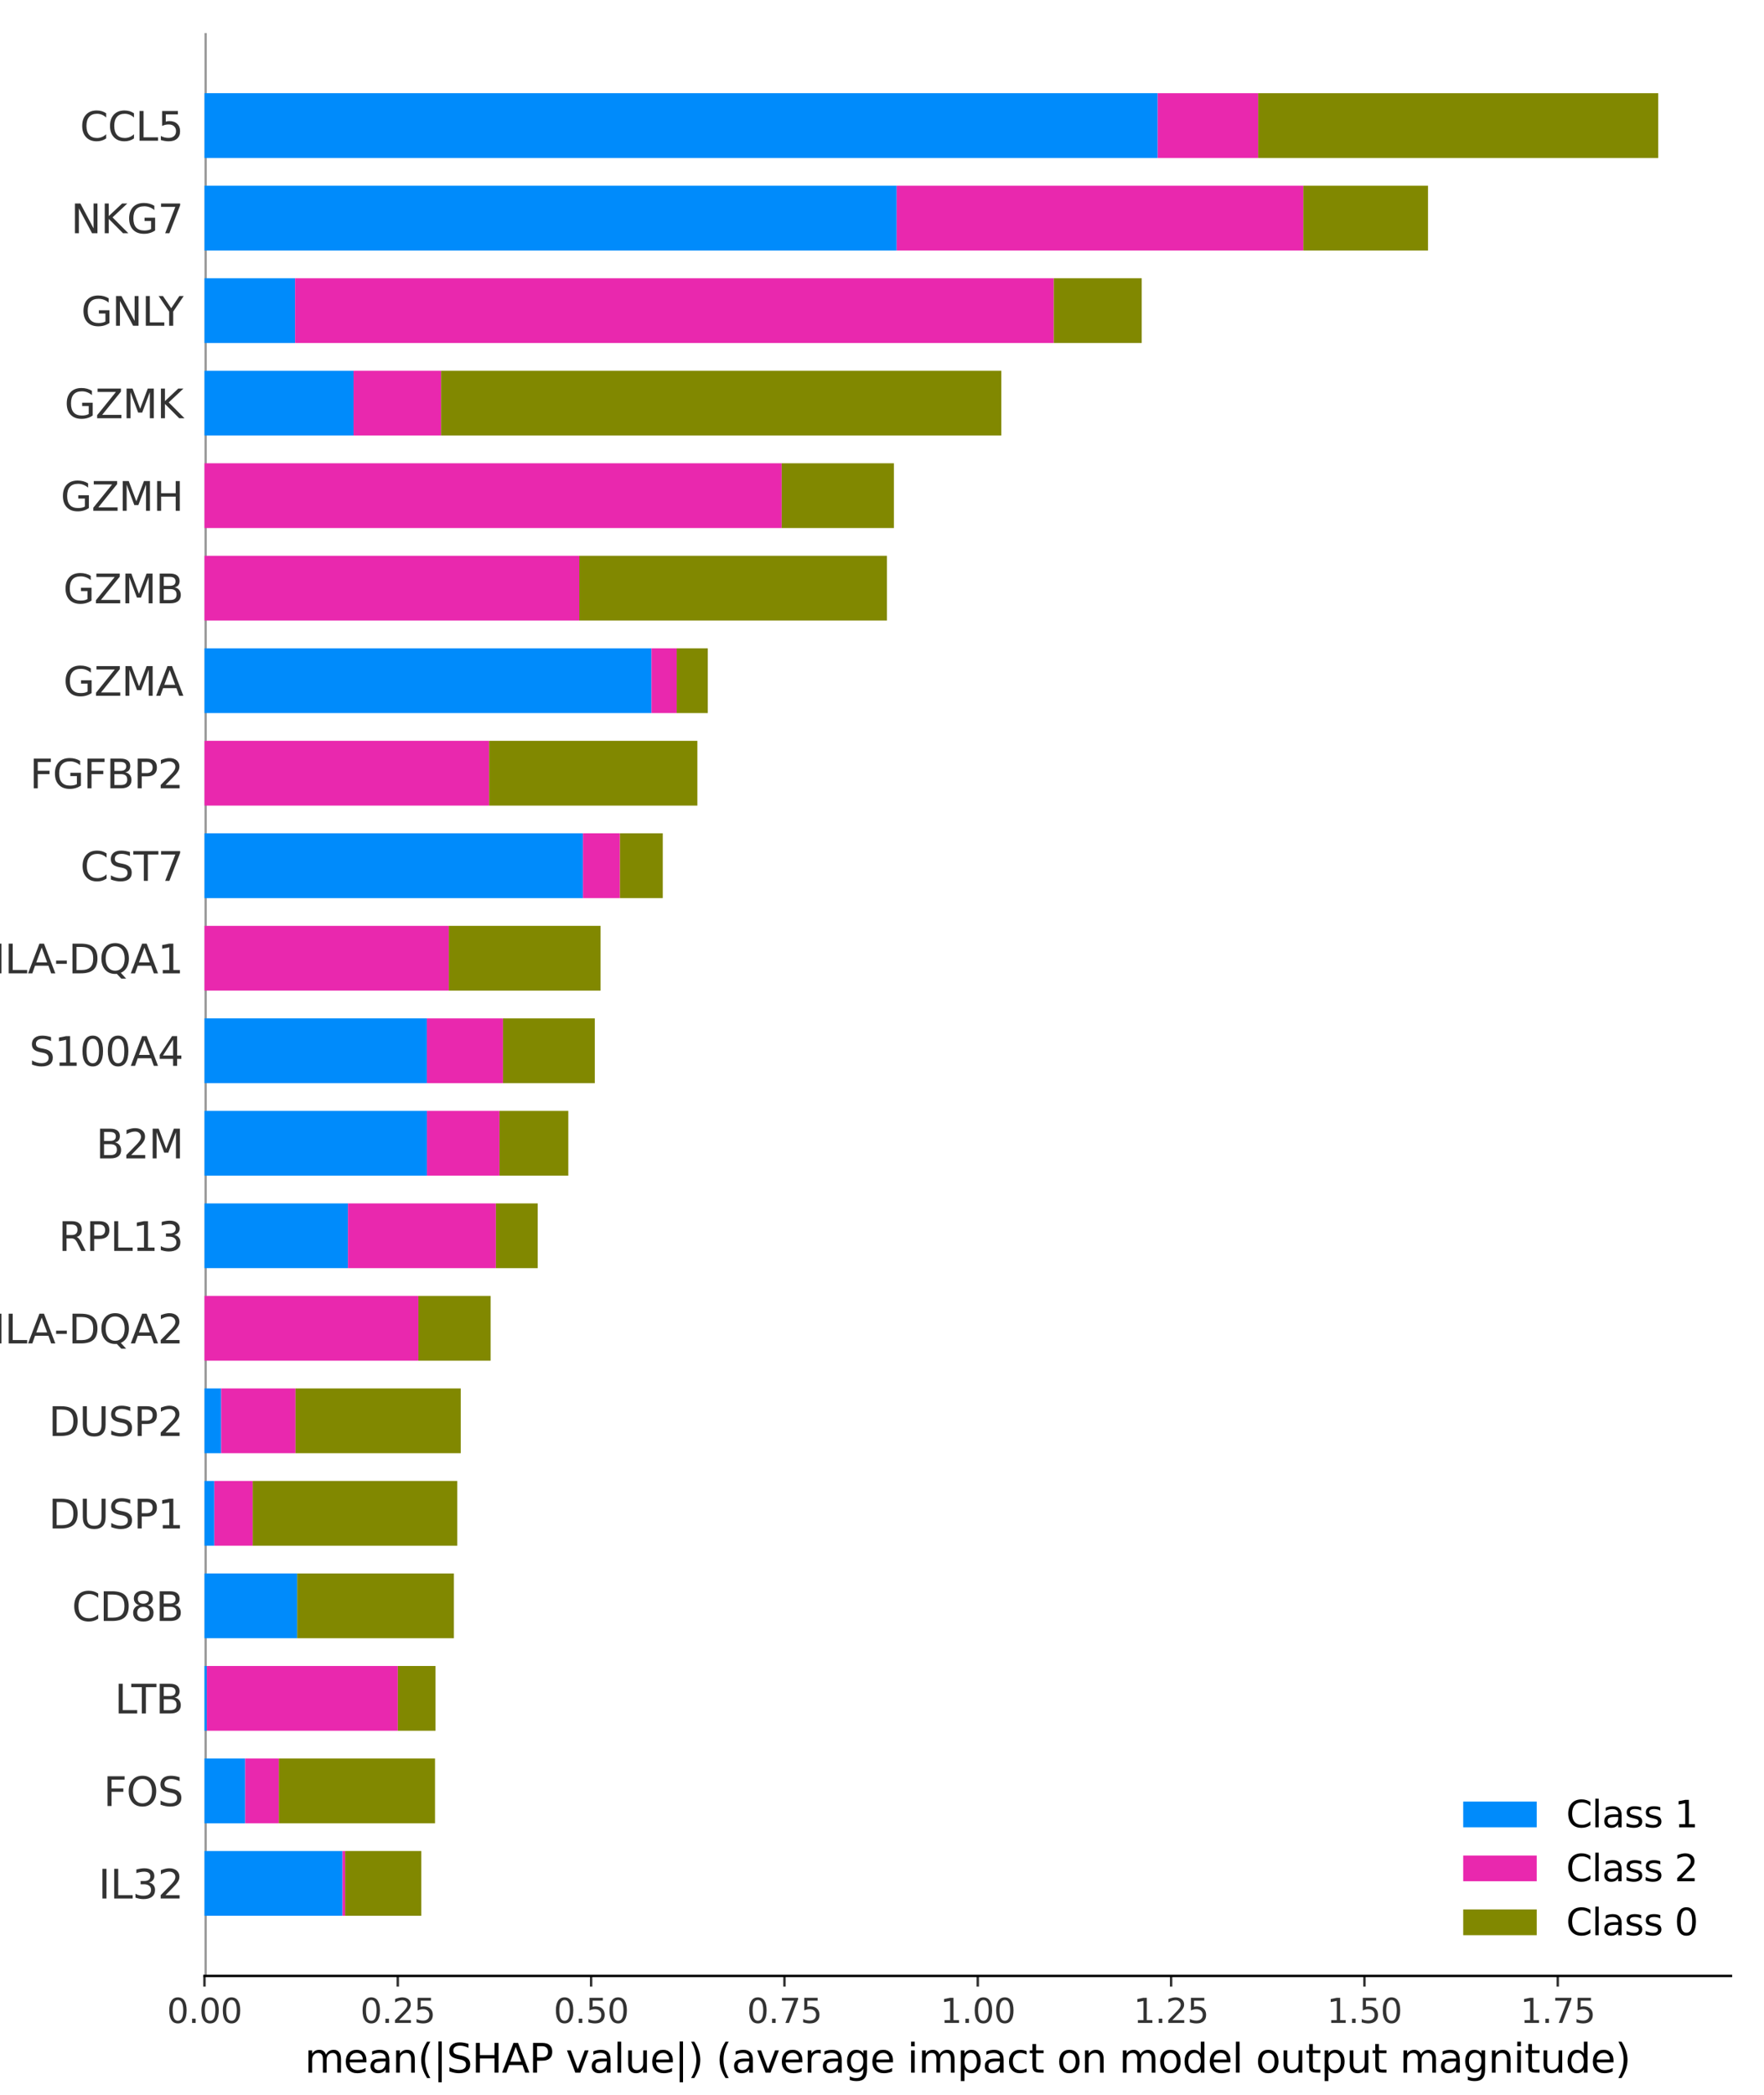 <?xml version="1.0" encoding="utf-8" standalone="no"?>
<!DOCTYPE svg PUBLIC "-//W3C//DTD SVG 1.1//EN"
  "http://www.w3.org/Graphics/SVG/1.1/DTD/svg11.dtd">
<svg height="684pt" version="1.1" viewBox="0 0 576 684" width="576pt" xmlns="http://www.w3.org/2000/svg" xmlns:xlink="http://www.w3.org/1999/xlink">
 <defs>
  <style type="text/css">*{stroke-linecap:butt;stroke-linejoin:round;}</style>
 </defs>
 <g id="figure_1">
  <g id="patch_1">
   <path d="M 0 684 
L 576 684 
L 576 0 
L 0 0 
z
" style="fill:#ffffff;"/>
  </g>
  <g id="axes_1">
   <g id="patch_2">
    <path d="M 66.767 645.175 
L 565.2 645.175 
L 565.2 10.8 
L 66.767 10.8 
z
" style="fill:#ffffff;"/>
   </g>
   <g id="line2d_1">
    <path clip-path="url(#p3313412599)" d="M 66.767 645.175 
L 66.767 10.8 
" style="fill:none;stroke:#999999;stroke-linecap:square;stroke-width:1.5;"/>
   </g>
   <g id="patch_3">
    <path clip-path="url(#p3313412599)" d="M 66.767 625.54 
L 111.833 625.54 
L 111.833 604.394 
L 66.767 604.394 
z
" style="fill:#008bfb;"/>
   </g>
   <g id="patch_4">
    <path clip-path="url(#p3313412599)" d="M 66.767 595.331 
L 80.065 595.331 
L 80.065 574.185 
L 66.767 574.185 
z
" style="fill:#008bfb;"/>
   </g>
   <g id="patch_5">
    <path clip-path="url(#p3313412599)" d="M 66.767 565.123 
L 67.522 565.123 
L 67.522 543.977 
L 66.767 543.977 
z
" style="fill:#008bfb;"/>
   </g>
   <g id="patch_6">
    <path clip-path="url(#p3313412599)" d="M 66.767 534.915 
L 97.056 534.915 
L 97.056 513.769 
L 66.767 513.769 
z
" style="fill:#008bfb;"/>
   </g>
   <g id="patch_7">
    <path clip-path="url(#p3313412599)" d="M 66.767 504.706 
L 69.984 504.706 
L 69.984 483.56 
L 66.767 483.56 
z
" style="fill:#008bfb;"/>
   </g>
   <g id="patch_8">
    <path clip-path="url(#p3313412599)" d="M 66.767 474.498 
L 72.207 474.498 
L 72.207 453.352 
L 66.767 453.352 
z
" style="fill:#008bfb;"/>
   </g>
   <g id="patch_9">
    <path clip-path="url(#p3313412599)" d="M 66.767 444.29 
L 66.767 444.29 
L 66.767 423.144 
L 66.767 423.144 
z
" style="fill:#008bfb;"/>
   </g>
   <g id="patch_10">
    <path clip-path="url(#p3313412599)" d="M 66.767 414.081 
L 113.62 414.081 
L 113.62 392.935 
L 66.767 392.935 
z
" style="fill:#008bfb;"/>
   </g>
   <g id="patch_11">
    <path clip-path="url(#p3313412599)" d="M 66.767 383.873 
L 139.406 383.873 
L 139.406 362.727 
L 66.767 362.727 
z
" style="fill:#008bfb;"/>
   </g>
   <g id="patch_12">
    <path clip-path="url(#p3313412599)" d="M 66.767 353.665 
L 139.376 353.665 
L 139.376 332.519 
L 66.767 332.519 
z
" style="fill:#008bfb;"/>
   </g>
   <g id="patch_13">
    <path clip-path="url(#p3313412599)" d="M 66.767 323.456 
L 66.767 323.456 
L 66.767 302.31 
L 66.767 302.31 
z
" style="fill:#008bfb;"/>
   </g>
   <g id="patch_14">
    <path clip-path="url(#p3313412599)" d="M 66.767 293.248 
L 190.356 293.248 
L 190.356 272.102 
L 66.767 272.102 
z
" style="fill:#008bfb;"/>
   </g>
   <g id="patch_15">
    <path clip-path="url(#p3313412599)" d="M 66.767 263.04 
L 66.767 263.04 
L 66.767 241.894 
L 66.767 241.894 
z
" style="fill:#008bfb;"/>
   </g>
   <g id="patch_16">
    <path clip-path="url(#p3313412599)" d="M 66.767 232.831 
L 212.727 232.831 
L 212.727 211.685 
L 66.767 211.685 
z
" style="fill:#008bfb;"/>
   </g>
   <g id="patch_17">
    <path clip-path="url(#p3313412599)" d="M 66.767 202.623 
L 66.767 202.623 
L 66.767 181.477 
L 66.767 181.477 
z
" style="fill:#008bfb;"/>
   </g>
   <g id="patch_18">
    <path clip-path="url(#p3313412599)" d="M 66.767 172.415 
L 66.767 172.415 
L 66.767 151.269 
L 66.767 151.269 
z
" style="fill:#008bfb;"/>
   </g>
   <g id="patch_19">
    <path clip-path="url(#p3313412599)" d="M 66.767 142.206 
L 115.437 142.206 
L 115.437 121.06 
L 66.767 121.06 
z
" style="fill:#008bfb;"/>
   </g>
   <g id="patch_20">
    <path clip-path="url(#p3313412599)" d="M 66.767 111.998 
L 96.355 111.998 
L 96.355 90.852 
L 66.767 90.852 
z
" style="fill:#008bfb;"/>
   </g>
   <g id="patch_21">
    <path clip-path="url(#p3313412599)" d="M 66.767 81.79 
L 292.787 81.79 
L 292.787 60.644 
L 66.767 60.644 
z
" style="fill:#008bfb;"/>
   </g>
   <g id="patch_22">
    <path clip-path="url(#p3313412599)" d="M 66.767 51.581 
L 378.008 51.581 
L 378.008 30.435 
L 66.767 30.435 
z
" style="fill:#008bfb;"/>
   </g>
   <g id="patch_23">
    <path clip-path="url(#p3313412599)" d="M 111.833 625.54 
L 112.7 625.54 
L 112.7 604.394 
L 111.833 604.394 
z
" style="fill:#e928ae;"/>
   </g>
   <g id="patch_24">
    <path clip-path="url(#p3313412599)" d="M 80.065 595.331 
L 91.051 595.331 
L 91.051 574.185 
L 80.065 574.185 
z
" style="fill:#e928ae;"/>
   </g>
   <g id="patch_25">
    <path clip-path="url(#p3313412599)" d="M 67.522 565.123 
L 129.905 565.123 
L 129.905 543.977 
L 67.522 543.977 
z
" style="fill:#e928ae;"/>
   </g>
   <g id="patch_26">
    <path clip-path="url(#p3313412599)" d="M 97.056 534.915 
L 97.056 534.915 
L 97.056 513.769 
L 97.056 513.769 
z
" style="fill:#e928ae;"/>
   </g>
   <g id="patch_27">
    <path clip-path="url(#p3313412599)" d="M 69.984 504.706 
L 82.518 504.706 
L 82.518 483.56 
L 69.984 483.56 
z
" style="fill:#e928ae;"/>
   </g>
   <g id="patch_28">
    <path clip-path="url(#p3313412599)" d="M 72.207 474.498 
L 96.493 474.498 
L 96.493 453.352 
L 72.207 453.352 
z
" style="fill:#e928ae;"/>
   </g>
   <g id="patch_29">
    <path clip-path="url(#p3313412599)" d="M 66.767 444.29 
L 136.616 444.29 
L 136.616 423.144 
L 66.767 423.144 
z
" style="fill:#e928ae;"/>
   </g>
   <g id="patch_30">
    <path clip-path="url(#p3313412599)" d="M 113.62 414.081 
L 161.931 414.081 
L 161.931 392.935 
L 113.62 392.935 
z
" style="fill:#e928ae;"/>
   </g>
   <g id="patch_31">
    <path clip-path="url(#p3313412599)" d="M 139.406 383.873 
L 163.098 383.873 
L 163.098 362.727 
L 139.406 362.727 
z
" style="fill:#e928ae;"/>
   </g>
   <g id="patch_32">
    <path clip-path="url(#p3313412599)" d="M 139.376 353.665 
L 164.252 353.665 
L 164.252 332.519 
L 139.376 332.519 
z
" style="fill:#e928ae;"/>
   </g>
   <g id="patch_33">
    <path clip-path="url(#p3313412599)" d="M 66.767 323.456 
L 146.56 323.456 
L 146.56 302.31 
L 66.767 302.31 
z
" style="fill:#e928ae;"/>
   </g>
   <g id="patch_34">
    <path clip-path="url(#p3313412599)" d="M 190.356 293.248 
L 202.428 293.248 
L 202.428 272.102 
L 190.356 272.102 
z
" style="fill:#e928ae;"/>
   </g>
   <g id="patch_35">
    <path clip-path="url(#p3313412599)" d="M 66.767 263.04 
L 159.716 263.04 
L 159.716 241.894 
L 66.767 241.894 
z
" style="fill:#e928ae;"/>
   </g>
   <g id="patch_36">
    <path clip-path="url(#p3313412599)" d="M 212.727 232.831 
L 220.964 232.831 
L 220.964 211.685 
L 212.727 211.685 
z
" style="fill:#e928ae;"/>
   </g>
   <g id="patch_37">
    <path clip-path="url(#p3313412599)" d="M 66.767 202.623 
L 189.161 202.623 
L 189.161 181.477 
L 66.767 181.477 
z
" style="fill:#e928ae;"/>
   </g>
   <g id="patch_38">
    <path clip-path="url(#p3313412599)" d="M 66.767 172.415 
L 255.251 172.415 
L 255.251 151.269 
L 66.767 151.269 
z
" style="fill:#e928ae;"/>
   </g>
   <g id="patch_39">
    <path clip-path="url(#p3313412599)" d="M 115.437 142.206 
L 144.04 142.206 
L 144.04 121.06 
L 115.437 121.06 
z
" style="fill:#e928ae;"/>
   </g>
   <g id="patch_40">
    <path clip-path="url(#p3313412599)" d="M 96.355 111.998 
L 344.094 111.998 
L 344.094 90.852 
L 96.355 90.852 
z
" style="fill:#e928ae;"/>
   </g>
   <g id="patch_41">
    <path clip-path="url(#p3313412599)" d="M 292.787 81.79 
L 425.592 81.79 
L 425.592 60.644 
L 292.787 60.644 
z
" style="fill:#e928ae;"/>
   </g>
   <g id="patch_42">
    <path clip-path="url(#p3313412599)" d="M 378.008 51.581 
L 410.837 51.581 
L 410.837 30.435 
L 378.008 30.435 
z
" style="fill:#e928ae;"/>
   </g>
   <g id="patch_43">
    <path clip-path="url(#p3313412599)" d="M 112.7 625.54 
L 137.558 625.54 
L 137.558 604.394 
L 112.7 604.394 
z
" style="fill:#818800;"/>
   </g>
   <g id="patch_44">
    <path clip-path="url(#p3313412599)" d="M 91.051 595.331 
L 142.049 595.331 
L 142.049 574.185 
L 91.051 574.185 
z
" style="fill:#818800;"/>
   </g>
   <g id="patch_45">
    <path clip-path="url(#p3313412599)" d="M 129.905 565.123 
L 142.212 565.123 
L 142.212 543.977 
L 129.905 543.977 
z
" style="fill:#818800;"/>
   </g>
   <g id="patch_46">
    <path clip-path="url(#p3313412599)" d="M 97.056 534.915 
L 148.213 534.915 
L 148.213 513.769 
L 97.056 513.769 
z
" style="fill:#818800;"/>
   </g>
   <g id="patch_47">
    <path clip-path="url(#p3313412599)" d="M 82.518 504.706 
L 149.299 504.706 
L 149.299 483.56 
L 82.518 483.56 
z
" style="fill:#818800;"/>
   </g>
   <g id="patch_48">
    <path clip-path="url(#p3313412599)" d="M 96.493 474.498 
L 150.439 474.498 
L 150.439 453.352 
L 96.493 453.352 
z
" style="fill:#818800;"/>
   </g>
   <g id="patch_49">
    <path clip-path="url(#p3313412599)" d="M 136.616 444.29 
L 160.212 444.29 
L 160.212 423.144 
L 136.616 423.144 
z
" style="fill:#818800;"/>
   </g>
   <g id="patch_50">
    <path clip-path="url(#p3313412599)" d="M 161.931 414.081 
L 175.57 414.081 
L 175.57 392.935 
L 161.931 392.935 
z
" style="fill:#818800;"/>
   </g>
   <g id="patch_51">
    <path clip-path="url(#p3313412599)" d="M 163.098 383.873 
L 185.569 383.873 
L 185.569 362.727 
L 163.098 362.727 
z
" style="fill:#818800;"/>
   </g>
   <g id="patch_52">
    <path clip-path="url(#p3313412599)" d="M 164.252 353.665 
L 194.214 353.665 
L 194.214 332.519 
L 164.252 332.519 
z
" style="fill:#818800;"/>
   </g>
   <g id="patch_53">
    <path clip-path="url(#p3313412599)" d="M 146.56 323.456 
L 196.104 323.456 
L 196.104 302.31 
L 146.56 302.31 
z
" style="fill:#818800;"/>
   </g>
   <g id="patch_54">
    <path clip-path="url(#p3313412599)" d="M 202.428 293.248 
L 216.415 293.248 
L 216.415 272.102 
L 202.428 272.102 
z
" style="fill:#818800;"/>
   </g>
   <g id="patch_55">
    <path clip-path="url(#p3313412599)" d="M 159.716 263.04 
L 227.713 263.04 
L 227.713 241.894 
L 159.716 241.894 
z
" style="fill:#818800;"/>
   </g>
   <g id="patch_56">
    <path clip-path="url(#p3313412599)" d="M 220.964 232.831 
L 231.112 232.831 
L 231.112 211.685 
L 220.964 211.685 
z
" style="fill:#818800;"/>
   </g>
   <g id="patch_57">
    <path clip-path="url(#p3313412599)" d="M 189.161 202.623 
L 289.608 202.623 
L 289.608 181.477 
L 189.161 181.477 
z
" style="fill:#818800;"/>
   </g>
   <g id="patch_58">
    <path clip-path="url(#p3313412599)" d="M 255.251 172.415 
L 291.881 172.415 
L 291.881 151.269 
L 255.251 151.269 
z
" style="fill:#818800;"/>
   </g>
   <g id="patch_59">
    <path clip-path="url(#p3313412599)" d="M 144.04 142.206 
L 326.963 142.206 
L 326.963 121.06 
L 144.04 121.06 
z
" style="fill:#818800;"/>
   </g>
   <g id="patch_60">
    <path clip-path="url(#p3313412599)" d="M 344.094 111.998 
L 372.805 111.998 
L 372.805 90.852 
L 344.094 90.852 
z
" style="fill:#818800;"/>
   </g>
   <g id="patch_61">
    <path clip-path="url(#p3313412599)" d="M 425.592 81.79 
L 466.29 81.79 
L 466.29 60.644 
L 425.592 60.644 
z
" style="fill:#818800;"/>
   </g>
   <g id="patch_62">
    <path clip-path="url(#p3313412599)" d="M 410.837 51.581 
L 541.465 51.581 
L 541.465 30.435 
L 410.837 30.435 
z
" style="fill:#818800;"/>
   </g>
   <g id="matplotlib.axis_1">
    <g id="xtick_1">
     <g id="line2d_2">
      <defs>
       <path d="M 0 0 
L 0 3.5 
" id="mfc21889db7" style="stroke:#333333;stroke-width:0.8;"/>
      </defs>
      <g>
       <use style="fill:#333333;stroke:#333333;stroke-width:0.8;" x="66.767" xlink:href="#mfc21889db7" y="645.175"/>
      </g>
     </g>
     <g id="text_1">
      <!-- 0.00 -->
      <g style="fill:#333333;" transform="translate(54.521 660.533)scale(0.11 -0.11)">
       <defs>
        <path d="M 2034 4250 
Q 1547 4250 1301 3770 
Q 1056 3291 1056 2328 
Q 1056 1369 1301 889 
Q 1547 409 2034 409 
Q 2525 409 2770 889 
Q 3016 1369 3016 2328 
Q 3016 3291 2770 3770 
Q 2525 4250 2034 4250 
z
M 2034 4750 
Q 2819 4750 3233 4129 
Q 3647 3509 3647 2328 
Q 3647 1150 3233 529 
Q 2819 -91 2034 -91 
Q 1250 -91 836 529 
Q 422 1150 422 2328 
Q 422 3509 836 4129 
Q 1250 4750 2034 4750 
z
" id="DejaVuSans-30" transform="scale(0.016)"/>
        <path d="M 684 794 
L 1344 794 
L 1344 0 
L 684 0 
L 684 794 
z
" id="DejaVuSans-2e" transform="scale(0.016)"/>
       </defs>
       <use xlink:href="#DejaVuSans-30"/>
       <use x="63.623" xlink:href="#DejaVuSans-2e"/>
       <use x="95.41" xlink:href="#DejaVuSans-30"/>
       <use x="159.033" xlink:href="#DejaVuSans-30"/>
      </g>
     </g>
    </g>
    <g id="xtick_2">
     <g id="line2d_3">
      <g>
       <use style="fill:#333333;stroke:#333333;stroke-width:0.8;" x="129.895" xlink:href="#mfc21889db7" y="645.175"/>
      </g>
     </g>
     <g id="text_2">
      <!-- 0.25 -->
      <g style="fill:#333333;" transform="translate(117.649 660.533)scale(0.11 -0.11)">
       <defs>
        <path d="M 1228 531 
L 3431 531 
L 3431 0 
L 469 0 
L 469 531 
Q 828 903 1448 1529 
Q 2069 2156 2228 2338 
Q 2531 2678 2651 2914 
Q 2772 3150 2772 3378 
Q 2772 3750 2511 3984 
Q 2250 4219 1831 4219 
Q 1534 4219 1204 4116 
Q 875 4013 500 3803 
L 500 4441 
Q 881 4594 1212 4672 
Q 1544 4750 1819 4750 
Q 2544 4750 2975 4387 
Q 3406 4025 3406 3419 
Q 3406 3131 3298 2873 
Q 3191 2616 2906 2266 
Q 2828 2175 2409 1742 
Q 1991 1309 1228 531 
z
" id="DejaVuSans-32" transform="scale(0.016)"/>
        <path d="M 691 4666 
L 3169 4666 
L 3169 4134 
L 1269 4134 
L 1269 2991 
Q 1406 3038 1543 3061 
Q 1681 3084 1819 3084 
Q 2600 3084 3056 2656 
Q 3513 2228 3513 1497 
Q 3513 744 3044 326 
Q 2575 -91 1722 -91 
Q 1428 -91 1123 -41 
Q 819 9 494 109 
L 494 744 
Q 775 591 1075 516 
Q 1375 441 1709 441 
Q 2250 441 2565 725 
Q 2881 1009 2881 1497 
Q 2881 1984 2565 2268 
Q 2250 2553 1709 2553 
Q 1456 2553 1204 2497 
Q 953 2441 691 2322 
L 691 4666 
z
" id="DejaVuSans-35" transform="scale(0.016)"/>
       </defs>
       <use xlink:href="#DejaVuSans-30"/>
       <use x="63.623" xlink:href="#DejaVuSans-2e"/>
       <use x="95.41" xlink:href="#DejaVuSans-32"/>
       <use x="159.033" xlink:href="#DejaVuSans-35"/>
      </g>
     </g>
    </g>
    <g id="xtick_3">
     <g id="line2d_4">
      <g>
       <use style="fill:#333333;stroke:#333333;stroke-width:0.8;" x="193.023" xlink:href="#mfc21889db7" y="645.175"/>
      </g>
     </g>
     <g id="text_3">
      <!-- 0.50 -->
      <g style="fill:#333333;" transform="translate(180.777 660.533)scale(0.11 -0.11)">
       <use xlink:href="#DejaVuSans-30"/>
       <use x="63.623" xlink:href="#DejaVuSans-2e"/>
       <use x="95.41" xlink:href="#DejaVuSans-35"/>
       <use x="159.033" xlink:href="#DejaVuSans-30"/>
      </g>
     </g>
    </g>
    <g id="xtick_4">
     <g id="line2d_5">
      <g>
       <use style="fill:#333333;stroke:#333333;stroke-width:0.8;" x="256.151" xlink:href="#mfc21889db7" y="645.175"/>
      </g>
     </g>
     <g id="text_4">
      <!-- 0.75 -->
      <g style="fill:#333333;" transform="translate(243.905 660.533)scale(0.11 -0.11)">
       <defs>
        <path d="M 525 4666 
L 3525 4666 
L 3525 4397 
L 1831 0 
L 1172 0 
L 2766 4134 
L 525 4134 
L 525 4666 
z
" id="DejaVuSans-37" transform="scale(0.016)"/>
       </defs>
       <use xlink:href="#DejaVuSans-30"/>
       <use x="63.623" xlink:href="#DejaVuSans-2e"/>
       <use x="95.41" xlink:href="#DejaVuSans-37"/>
       <use x="159.033" xlink:href="#DejaVuSans-35"/>
      </g>
     </g>
    </g>
    <g id="xtick_5">
     <g id="line2d_6">
      <g>
       <use style="fill:#333333;stroke:#333333;stroke-width:0.8;" x="319.279" xlink:href="#mfc21889db7" y="645.175"/>
      </g>
     </g>
     <g id="text_5">
      <!-- 1.00 -->
      <g style="fill:#333333;" transform="translate(307.033 660.533)scale(0.11 -0.11)">
       <defs>
        <path d="M 794 531 
L 1825 531 
L 1825 4091 
L 703 3866 
L 703 4441 
L 1819 4666 
L 2450 4666 
L 2450 531 
L 3481 531 
L 3481 0 
L 794 0 
L 794 531 
z
" id="DejaVuSans-31" transform="scale(0.016)"/>
       </defs>
       <use xlink:href="#DejaVuSans-31"/>
       <use x="63.623" xlink:href="#DejaVuSans-2e"/>
       <use x="95.41" xlink:href="#DejaVuSans-30"/>
       <use x="159.033" xlink:href="#DejaVuSans-30"/>
      </g>
     </g>
    </g>
    <g id="xtick_6">
     <g id="line2d_7">
      <g>
       <use style="fill:#333333;stroke:#333333;stroke-width:0.8;" x="382.407" xlink:href="#mfc21889db7" y="645.175"/>
      </g>
     </g>
     <g id="text_6">
      <!-- 1.25 -->
      <g style="fill:#333333;" transform="translate(370.161 660.533)scale(0.11 -0.11)">
       <use xlink:href="#DejaVuSans-31"/>
       <use x="63.623" xlink:href="#DejaVuSans-2e"/>
       <use x="95.41" xlink:href="#DejaVuSans-32"/>
       <use x="159.033" xlink:href="#DejaVuSans-35"/>
      </g>
     </g>
    </g>
    <g id="xtick_7">
     <g id="line2d_8">
      <g>
       <use style="fill:#333333;stroke:#333333;stroke-width:0.8;" x="445.535" xlink:href="#mfc21889db7" y="645.175"/>
      </g>
     </g>
     <g id="text_7">
      <!-- 1.50 -->
      <g style="fill:#333333;" transform="translate(433.289 660.533)scale(0.11 -0.11)">
       <use xlink:href="#DejaVuSans-31"/>
       <use x="63.623" xlink:href="#DejaVuSans-2e"/>
       <use x="95.41" xlink:href="#DejaVuSans-35"/>
       <use x="159.033" xlink:href="#DejaVuSans-30"/>
      </g>
     </g>
    </g>
    <g id="xtick_8">
     <g id="line2d_9">
      <g>
       <use style="fill:#333333;stroke:#333333;stroke-width:0.8;" x="508.663" xlink:href="#mfc21889db7" y="645.175"/>
      </g>
     </g>
     <g id="text_8">
      <!-- 1.75 -->
      <g style="fill:#333333;" transform="translate(496.417 660.533)scale(0.11 -0.11)">
       <use xlink:href="#DejaVuSans-31"/>
       <use x="63.623" xlink:href="#DejaVuSans-2e"/>
       <use x="95.41" xlink:href="#DejaVuSans-37"/>
       <use x="159.033" xlink:href="#DejaVuSans-35"/>
      </g>
     </g>
    </g>
    <g id="text_9">
     <!-- mean(|SHAP value|) (average impact on model output magnitude) -->
     <g transform="translate(99.514 676.756)scale(0.13 -0.13)">
      <defs>
       <path d="M 3328 2828 
Q 3544 3216 3844 3400 
Q 4144 3584 4550 3584 
Q 5097 3584 5394 3201 
Q 5691 2819 5691 2113 
L 5691 0 
L 5113 0 
L 5113 2094 
Q 5113 2597 4934 2840 
Q 4756 3084 4391 3084 
Q 3944 3084 3684 2787 
Q 3425 2491 3425 1978 
L 3425 0 
L 2847 0 
L 2847 2094 
Q 2847 2600 2669 2842 
Q 2491 3084 2119 3084 
Q 1678 3084 1418 2786 
Q 1159 2488 1159 1978 
L 1159 0 
L 581 0 
L 581 3500 
L 1159 3500 
L 1159 2956 
Q 1356 3278 1631 3431 
Q 1906 3584 2284 3584 
Q 2666 3584 2933 3390 
Q 3200 3197 3328 2828 
z
" id="DejaVuSans-6d" transform="scale(0.016)"/>
       <path d="M 3597 1894 
L 3597 1613 
L 953 1613 
Q 991 1019 1311 708 
Q 1631 397 2203 397 
Q 2534 397 2845 478 
Q 3156 559 3463 722 
L 3463 178 
Q 3153 47 2828 -22 
Q 2503 -91 2169 -91 
Q 1331 -91 842 396 
Q 353 884 353 1716 
Q 353 2575 817 3079 
Q 1281 3584 2069 3584 
Q 2775 3584 3186 3129 
Q 3597 2675 3597 1894 
z
M 3022 2063 
Q 3016 2534 2758 2815 
Q 2500 3097 2075 3097 
Q 1594 3097 1305 2825 
Q 1016 2553 972 2059 
L 3022 2063 
z
" id="DejaVuSans-65" transform="scale(0.016)"/>
       <path d="M 2194 1759 
Q 1497 1759 1228 1600 
Q 959 1441 959 1056 
Q 959 750 1161 570 
Q 1363 391 1709 391 
Q 2188 391 2477 730 
Q 2766 1069 2766 1631 
L 2766 1759 
L 2194 1759 
z
M 3341 1997 
L 3341 0 
L 2766 0 
L 2766 531 
Q 2569 213 2275 61 
Q 1981 -91 1556 -91 
Q 1019 -91 701 211 
Q 384 513 384 1019 
Q 384 1609 779 1909 
Q 1175 2209 1959 2209 
L 2766 2209 
L 2766 2266 
Q 2766 2663 2505 2880 
Q 2244 3097 1772 3097 
Q 1472 3097 1187 3025 
Q 903 2953 641 2809 
L 641 3341 
Q 956 3463 1253 3523 
Q 1550 3584 1831 3584 
Q 2591 3584 2966 3190 
Q 3341 2797 3341 1997 
z
" id="DejaVuSans-61" transform="scale(0.016)"/>
       <path d="M 3513 2113 
L 3513 0 
L 2938 0 
L 2938 2094 
Q 2938 2591 2744 2837 
Q 2550 3084 2163 3084 
Q 1697 3084 1428 2787 
Q 1159 2491 1159 1978 
L 1159 0 
L 581 0 
L 581 3500 
L 1159 3500 
L 1159 2956 
Q 1366 3272 1645 3428 
Q 1925 3584 2291 3584 
Q 2894 3584 3203 3211 
Q 3513 2838 3513 2113 
z
" id="DejaVuSans-6e" transform="scale(0.016)"/>
       <path d="M 1984 4856 
Q 1566 4138 1362 3434 
Q 1159 2731 1159 2009 
Q 1159 1288 1364 580 
Q 1569 -128 1984 -844 
L 1484 -844 
Q 1016 -109 783 600 
Q 550 1309 550 2009 
Q 550 2706 781 3412 
Q 1013 4119 1484 4856 
L 1984 4856 
z
" id="DejaVuSans-28" transform="scale(0.016)"/>
       <path d="M 1344 4891 
L 1344 -1509 
L 813 -1509 
L 813 4891 
L 1344 4891 
z
" id="DejaVuSans-7c" transform="scale(0.016)"/>
       <path d="M 3425 4513 
L 3425 3897 
Q 3066 4069 2747 4153 
Q 2428 4238 2131 4238 
Q 1616 4238 1336 4038 
Q 1056 3838 1056 3469 
Q 1056 3159 1242 3001 
Q 1428 2844 1947 2747 
L 2328 2669 
Q 3034 2534 3370 2195 
Q 3706 1856 3706 1288 
Q 3706 609 3251 259 
Q 2797 -91 1919 -91 
Q 1588 -91 1214 -16 
Q 841 59 441 206 
L 441 856 
Q 825 641 1194 531 
Q 1563 422 1919 422 
Q 2459 422 2753 634 
Q 3047 847 3047 1241 
Q 3047 1584 2836 1778 
Q 2625 1972 2144 2069 
L 1759 2144 
Q 1053 2284 737 2584 
Q 422 2884 422 3419 
Q 422 4038 858 4394 
Q 1294 4750 2059 4750 
Q 2388 4750 2728 4690 
Q 3069 4631 3425 4513 
z
" id="DejaVuSans-53" transform="scale(0.016)"/>
       <path d="M 628 4666 
L 1259 4666 
L 1259 2753 
L 3553 2753 
L 3553 4666 
L 4184 4666 
L 4184 0 
L 3553 0 
L 3553 2222 
L 1259 2222 
L 1259 0 
L 628 0 
L 628 4666 
z
" id="DejaVuSans-48" transform="scale(0.016)"/>
       <path d="M 2188 4044 
L 1331 1722 
L 3047 1722 
L 2188 4044 
z
M 1831 4666 
L 2547 4666 
L 4325 0 
L 3669 0 
L 3244 1197 
L 1141 1197 
L 716 0 
L 50 0 
L 1831 4666 
z
" id="DejaVuSans-41" transform="scale(0.016)"/>
       <path d="M 1259 4147 
L 1259 2394 
L 2053 2394 
Q 2494 2394 2734 2622 
Q 2975 2850 2975 3272 
Q 2975 3691 2734 3919 
Q 2494 4147 2053 4147 
L 1259 4147 
z
M 628 4666 
L 2053 4666 
Q 2838 4666 3239 4311 
Q 3641 3956 3641 3272 
Q 3641 2581 3239 2228 
Q 2838 1875 2053 1875 
L 1259 1875 
L 1259 0 
L 628 0 
L 628 4666 
z
" id="DejaVuSans-50" transform="scale(0.016)"/>
       <path id="DejaVuSans-20" transform="scale(0.016)"/>
       <path d="M 191 3500 
L 800 3500 
L 1894 563 
L 2988 3500 
L 3597 3500 
L 2284 0 
L 1503 0 
L 191 3500 
z
" id="DejaVuSans-76" transform="scale(0.016)"/>
       <path d="M 603 4863 
L 1178 4863 
L 1178 0 
L 603 0 
L 603 4863 
z
" id="DejaVuSans-6c" transform="scale(0.016)"/>
       <path d="M 544 1381 
L 544 3500 
L 1119 3500 
L 1119 1403 
Q 1119 906 1312 657 
Q 1506 409 1894 409 
Q 2359 409 2629 706 
Q 2900 1003 2900 1516 
L 2900 3500 
L 3475 3500 
L 3475 0 
L 2900 0 
L 2900 538 
Q 2691 219 2414 64 
Q 2138 -91 1772 -91 
Q 1169 -91 856 284 
Q 544 659 544 1381 
z
M 1991 3584 
L 1991 3584 
z
" id="DejaVuSans-75" transform="scale(0.016)"/>
       <path d="M 513 4856 
L 1013 4856 
Q 1481 4119 1714 3412 
Q 1947 2706 1947 2009 
Q 1947 1309 1714 600 
Q 1481 -109 1013 -844 
L 513 -844 
Q 928 -128 1133 580 
Q 1338 1288 1338 2009 
Q 1338 2731 1133 3434 
Q 928 4138 513 4856 
z
" id="DejaVuSans-29" transform="scale(0.016)"/>
       <path d="M 2631 2963 
Q 2534 3019 2420 3045 
Q 2306 3072 2169 3072 
Q 1681 3072 1420 2755 
Q 1159 2438 1159 1844 
L 1159 0 
L 581 0 
L 581 3500 
L 1159 3500 
L 1159 2956 
Q 1341 3275 1631 3429 
Q 1922 3584 2338 3584 
Q 2397 3584 2469 3576 
Q 2541 3569 2628 3553 
L 2631 2963 
z
" id="DejaVuSans-72" transform="scale(0.016)"/>
       <path d="M 2906 1791 
Q 2906 2416 2648 2759 
Q 2391 3103 1925 3103 
Q 1463 3103 1205 2759 
Q 947 2416 947 1791 
Q 947 1169 1205 825 
Q 1463 481 1925 481 
Q 2391 481 2648 825 
Q 2906 1169 2906 1791 
z
M 3481 434 
Q 3481 -459 3084 -895 
Q 2688 -1331 1869 -1331 
Q 1566 -1331 1297 -1286 
Q 1028 -1241 775 -1147 
L 775 -588 
Q 1028 -725 1275 -790 
Q 1522 -856 1778 -856 
Q 2344 -856 2625 -561 
Q 2906 -266 2906 331 
L 2906 616 
Q 2728 306 2450 153 
Q 2172 0 1784 0 
Q 1141 0 747 490 
Q 353 981 353 1791 
Q 353 2603 747 3093 
Q 1141 3584 1784 3584 
Q 2172 3584 2450 3431 
Q 2728 3278 2906 2969 
L 2906 3500 
L 3481 3500 
L 3481 434 
z
" id="DejaVuSans-67" transform="scale(0.016)"/>
       <path d="M 603 3500 
L 1178 3500 
L 1178 0 
L 603 0 
L 603 3500 
z
M 603 4863 
L 1178 4863 
L 1178 4134 
L 603 4134 
L 603 4863 
z
" id="DejaVuSans-69" transform="scale(0.016)"/>
       <path d="M 1159 525 
L 1159 -1331 
L 581 -1331 
L 581 3500 
L 1159 3500 
L 1159 2969 
Q 1341 3281 1617 3432 
Q 1894 3584 2278 3584 
Q 2916 3584 3314 3078 
Q 3713 2572 3713 1747 
Q 3713 922 3314 415 
Q 2916 -91 2278 -91 
Q 1894 -91 1617 61 
Q 1341 213 1159 525 
z
M 3116 1747 
Q 3116 2381 2855 2742 
Q 2594 3103 2138 3103 
Q 1681 3103 1420 2742 
Q 1159 2381 1159 1747 
Q 1159 1113 1420 752 
Q 1681 391 2138 391 
Q 2594 391 2855 752 
Q 3116 1113 3116 1747 
z
" id="DejaVuSans-70" transform="scale(0.016)"/>
       <path d="M 3122 3366 
L 3122 2828 
Q 2878 2963 2633 3030 
Q 2388 3097 2138 3097 
Q 1578 3097 1268 2742 
Q 959 2388 959 1747 
Q 959 1106 1268 751 
Q 1578 397 2138 397 
Q 2388 397 2633 464 
Q 2878 531 3122 666 
L 3122 134 
Q 2881 22 2623 -34 
Q 2366 -91 2075 -91 
Q 1284 -91 818 406 
Q 353 903 353 1747 
Q 353 2603 823 3093 
Q 1294 3584 2113 3584 
Q 2378 3584 2631 3529 
Q 2884 3475 3122 3366 
z
" id="DejaVuSans-63" transform="scale(0.016)"/>
       <path d="M 1172 4494 
L 1172 3500 
L 2356 3500 
L 2356 3053 
L 1172 3053 
L 1172 1153 
Q 1172 725 1289 603 
Q 1406 481 1766 481 
L 2356 481 
L 2356 0 
L 1766 0 
Q 1100 0 847 248 
Q 594 497 594 1153 
L 594 3053 
L 172 3053 
L 172 3500 
L 594 3500 
L 594 4494 
L 1172 4494 
z
" id="DejaVuSans-74" transform="scale(0.016)"/>
       <path d="M 1959 3097 
Q 1497 3097 1228 2736 
Q 959 2375 959 1747 
Q 959 1119 1226 758 
Q 1494 397 1959 397 
Q 2419 397 2687 759 
Q 2956 1122 2956 1747 
Q 2956 2369 2687 2733 
Q 2419 3097 1959 3097 
z
M 1959 3584 
Q 2709 3584 3137 3096 
Q 3566 2609 3566 1747 
Q 3566 888 3137 398 
Q 2709 -91 1959 -91 
Q 1206 -91 779 398 
Q 353 888 353 1747 
Q 353 2609 779 3096 
Q 1206 3584 1959 3584 
z
" id="DejaVuSans-6f" transform="scale(0.016)"/>
       <path d="M 2906 2969 
L 2906 4863 
L 3481 4863 
L 3481 0 
L 2906 0 
L 2906 525 
Q 2725 213 2448 61 
Q 2172 -91 1784 -91 
Q 1150 -91 751 415 
Q 353 922 353 1747 
Q 353 2572 751 3078 
Q 1150 3584 1784 3584 
Q 2172 3584 2448 3432 
Q 2725 3281 2906 2969 
z
M 947 1747 
Q 947 1113 1208 752 
Q 1469 391 1925 391 
Q 2381 391 2643 752 
Q 2906 1113 2906 1747 
Q 2906 2381 2643 2742 
Q 2381 3103 1925 3103 
Q 1469 3103 1208 2742 
Q 947 2381 947 1747 
z
" id="DejaVuSans-64" transform="scale(0.016)"/>
      </defs>
      <use xlink:href="#DejaVuSans-6d"/>
      <use x="97.412" xlink:href="#DejaVuSans-65"/>
      <use x="158.936" xlink:href="#DejaVuSans-61"/>
      <use x="220.215" xlink:href="#DejaVuSans-6e"/>
      <use x="283.594" xlink:href="#DejaVuSans-28"/>
      <use x="322.607" xlink:href="#DejaVuSans-7c"/>
      <use x="356.299" xlink:href="#DejaVuSans-53"/>
      <use x="419.775" xlink:href="#DejaVuSans-48"/>
      <use x="494.971" xlink:href="#DejaVuSans-41"/>
      <use x="563.379" xlink:href="#DejaVuSans-50"/>
      <use x="623.682" xlink:href="#DejaVuSans-20"/>
      <use x="655.469" xlink:href="#DejaVuSans-76"/>
      <use x="714.648" xlink:href="#DejaVuSans-61"/>
      <use x="775.928" xlink:href="#DejaVuSans-6c"/>
      <use x="803.711" xlink:href="#DejaVuSans-75"/>
      <use x="867.09" xlink:href="#DejaVuSans-65"/>
      <use x="928.613" xlink:href="#DejaVuSans-7c"/>
      <use x="962.305" xlink:href="#DejaVuSans-29"/>
      <use x="1001.318" xlink:href="#DejaVuSans-20"/>
      <use x="1033.105" xlink:href="#DejaVuSans-28"/>
      <use x="1072.119" xlink:href="#DejaVuSans-61"/>
      <use x="1133.398" xlink:href="#DejaVuSans-76"/>
      <use x="1192.578" xlink:href="#DejaVuSans-65"/>
      <use x="1254.102" xlink:href="#DejaVuSans-72"/>
      <use x="1295.215" xlink:href="#DejaVuSans-61"/>
      <use x="1356.494" xlink:href="#DejaVuSans-67"/>
      <use x="1419.971" xlink:href="#DejaVuSans-65"/>
      <use x="1481.494" xlink:href="#DejaVuSans-20"/>
      <use x="1513.281" xlink:href="#DejaVuSans-69"/>
      <use x="1541.064" xlink:href="#DejaVuSans-6d"/>
      <use x="1638.477" xlink:href="#DejaVuSans-70"/>
      <use x="1701.953" xlink:href="#DejaVuSans-61"/>
      <use x="1763.232" xlink:href="#DejaVuSans-63"/>
      <use x="1818.213" xlink:href="#DejaVuSans-74"/>
      <use x="1857.422" xlink:href="#DejaVuSans-20"/>
      <use x="1889.209" xlink:href="#DejaVuSans-6f"/>
      <use x="1950.391" xlink:href="#DejaVuSans-6e"/>
      <use x="2013.77" xlink:href="#DejaVuSans-20"/>
      <use x="2045.557" xlink:href="#DejaVuSans-6d"/>
      <use x="2142.969" xlink:href="#DejaVuSans-6f"/>
      <use x="2204.15" xlink:href="#DejaVuSans-64"/>
      <use x="2267.627" xlink:href="#DejaVuSans-65"/>
      <use x="2329.15" xlink:href="#DejaVuSans-6c"/>
      <use x="2356.934" xlink:href="#DejaVuSans-20"/>
      <use x="2388.721" xlink:href="#DejaVuSans-6f"/>
      <use x="2449.902" xlink:href="#DejaVuSans-75"/>
      <use x="2513.281" xlink:href="#DejaVuSans-74"/>
      <use x="2552.49" xlink:href="#DejaVuSans-70"/>
      <use x="2615.967" xlink:href="#DejaVuSans-75"/>
      <use x="2679.346" xlink:href="#DejaVuSans-74"/>
      <use x="2718.555" xlink:href="#DejaVuSans-20"/>
      <use x="2750.342" xlink:href="#DejaVuSans-6d"/>
      <use x="2847.754" xlink:href="#DejaVuSans-61"/>
      <use x="2909.033" xlink:href="#DejaVuSans-67"/>
      <use x="2972.51" xlink:href="#DejaVuSans-6e"/>
      <use x="3035.889" xlink:href="#DejaVuSans-69"/>
      <use x="3063.672" xlink:href="#DejaVuSans-74"/>
      <use x="3102.881" xlink:href="#DejaVuSans-75"/>
      <use x="3166.26" xlink:href="#DejaVuSans-64"/>
      <use x="3229.736" xlink:href="#DejaVuSans-65"/>
      <use x="3291.26" xlink:href="#DejaVuSans-29"/>
     </g>
    </g>
   </g>
   <g id="matplotlib.axis_2">
    <g id="ytick_1">
     <g id="text_10">
      <!-- IL32 -->
      <g style="fill:#333333;" transform="translate(32.146 619.906)scale(0.13 -0.13)">
       <defs>
        <path d="M 628 4666 
L 1259 4666 
L 1259 0 
L 628 0 
L 628 4666 
z
" id="DejaVuSans-49" transform="scale(0.016)"/>
        <path d="M 628 4666 
L 1259 4666 
L 1259 531 
L 3531 531 
L 3531 0 
L 628 0 
L 628 4666 
z
" id="DejaVuSans-4c" transform="scale(0.016)"/>
        <path d="M 2597 2516 
Q 3050 2419 3304 2112 
Q 3559 1806 3559 1356 
Q 3559 666 3084 287 
Q 2609 -91 1734 -91 
Q 1441 -91 1130 -33 
Q 819 25 488 141 
L 488 750 
Q 750 597 1062 519 
Q 1375 441 1716 441 
Q 2309 441 2620 675 
Q 2931 909 2931 1356 
Q 2931 1769 2642 2001 
Q 2353 2234 1838 2234 
L 1294 2234 
L 1294 2753 
L 1863 2753 
Q 2328 2753 2575 2939 
Q 2822 3125 2822 3475 
Q 2822 3834 2567 4026 
Q 2313 4219 1838 4219 
Q 1578 4219 1281 4162 
Q 984 4106 628 3988 
L 628 4550 
Q 988 4650 1302 4700 
Q 1616 4750 1894 4750 
Q 2613 4750 3031 4423 
Q 3450 4097 3450 3541 
Q 3450 3153 3228 2886 
Q 3006 2619 2597 2516 
z
" id="DejaVuSans-33" transform="scale(0.016)"/>
       </defs>
       <use xlink:href="#DejaVuSans-49"/>
       <use x="29.492" xlink:href="#DejaVuSans-4c"/>
       <use x="85.205" xlink:href="#DejaVuSans-33"/>
       <use x="148.828" xlink:href="#DejaVuSans-32"/>
      </g>
     </g>
    </g>
    <g id="ytick_2">
     <g id="text_11">
      <!-- FOS -->
      <g style="fill:#333333;" transform="translate(33.804 589.697)scale(0.13 -0.13)">
       <defs>
        <path d="M 628 4666 
L 3309 4666 
L 3309 4134 
L 1259 4134 
L 1259 2759 
L 3109 2759 
L 3109 2228 
L 1259 2228 
L 1259 0 
L 628 0 
L 628 4666 
z
" id="DejaVuSans-46" transform="scale(0.016)"/>
        <path d="M 2522 4238 
Q 1834 4238 1429 3725 
Q 1025 3213 1025 2328 
Q 1025 1447 1429 934 
Q 1834 422 2522 422 
Q 3209 422 3611 934 
Q 4013 1447 4013 2328 
Q 4013 3213 3611 3725 
Q 3209 4238 2522 4238 
z
M 2522 4750 
Q 3503 4750 4090 4092 
Q 4678 3434 4678 2328 
Q 4678 1225 4090 567 
Q 3503 -91 2522 -91 
Q 1538 -91 948 565 
Q 359 1222 359 2328 
Q 359 3434 948 4092 
Q 1538 4750 2522 4750 
z
" id="DejaVuSans-4f" transform="scale(0.016)"/>
       </defs>
       <use xlink:href="#DejaVuSans-46"/>
       <use x="57.52" xlink:href="#DejaVuSans-4f"/>
       <use x="136.23" xlink:href="#DejaVuSans-53"/>
      </g>
     </g>
    </g>
    <g id="ytick_3">
     <g id="text_12">
      <!-- LTB -->
      <g style="fill:#333333;" transform="translate(37.452 559.489)scale(0.13 -0.13)">
       <defs>
        <path d="M -19 4666 
L 3928 4666 
L 3928 4134 
L 2272 4134 
L 2272 0 
L 1638 0 
L 1638 4134 
L -19 4134 
L -19 4666 
z
" id="DejaVuSans-54" transform="scale(0.016)"/>
        <path d="M 1259 2228 
L 1259 519 
L 2272 519 
Q 2781 519 3026 730 
Q 3272 941 3272 1375 
Q 3272 1813 3026 2020 
Q 2781 2228 2272 2228 
L 1259 2228 
z
M 1259 4147 
L 1259 2741 
L 2194 2741 
Q 2656 2741 2882 2914 
Q 3109 3088 3109 3444 
Q 3109 3797 2882 3972 
Q 2656 4147 2194 4147 
L 1259 4147 
z
M 628 4666 
L 2241 4666 
Q 2963 4666 3353 4366 
Q 3744 4066 3744 3513 
Q 3744 3084 3544 2831 
Q 3344 2578 2956 2516 
Q 3422 2416 3680 2098 
Q 3938 1781 3938 1306 
Q 3938 681 3513 340 
Q 3088 0 2303 0 
L 628 0 
L 628 4666 
z
" id="DejaVuSans-42" transform="scale(0.016)"/>
       </defs>
       <use xlink:href="#DejaVuSans-4c"/>
       <use x="41.963" xlink:href="#DejaVuSans-54"/>
       <use x="103.047" xlink:href="#DejaVuSans-42"/>
      </g>
     </g>
    </g>
    <g id="ytick_4">
     <g id="text_13">
      <!-- CD8B -->
      <g style="fill:#333333;" transform="translate(23.489 529.281)scale(0.13 -0.13)">
       <defs>
        <path d="M 4122 4306 
L 4122 3641 
Q 3803 3938 3442 4084 
Q 3081 4231 2675 4231 
Q 1875 4231 1450 3742 
Q 1025 3253 1025 2328 
Q 1025 1406 1450 917 
Q 1875 428 2675 428 
Q 3081 428 3442 575 
Q 3803 722 4122 1019 
L 4122 359 
Q 3791 134 3420 21 
Q 3050 -91 2638 -91 
Q 1578 -91 968 557 
Q 359 1206 359 2328 
Q 359 3453 968 4101 
Q 1578 4750 2638 4750 
Q 3056 4750 3426 4639 
Q 3797 4528 4122 4306 
z
" id="DejaVuSans-43" transform="scale(0.016)"/>
        <path d="M 1259 4147 
L 1259 519 
L 2022 519 
Q 2988 519 3436 956 
Q 3884 1394 3884 2338 
Q 3884 3275 3436 3711 
Q 2988 4147 2022 4147 
L 1259 4147 
z
M 628 4666 
L 1925 4666 
Q 3281 4666 3915 4102 
Q 4550 3538 4550 2338 
Q 4550 1131 3912 565 
Q 3275 0 1925 0 
L 628 0 
L 628 4666 
z
" id="DejaVuSans-44" transform="scale(0.016)"/>
        <path d="M 2034 2216 
Q 1584 2216 1326 1975 
Q 1069 1734 1069 1313 
Q 1069 891 1326 650 
Q 1584 409 2034 409 
Q 2484 409 2743 651 
Q 3003 894 3003 1313 
Q 3003 1734 2745 1975 
Q 2488 2216 2034 2216 
z
M 1403 2484 
Q 997 2584 770 2862 
Q 544 3141 544 3541 
Q 544 4100 942 4425 
Q 1341 4750 2034 4750 
Q 2731 4750 3128 4425 
Q 3525 4100 3525 3541 
Q 3525 3141 3298 2862 
Q 3072 2584 2669 2484 
Q 3125 2378 3379 2068 
Q 3634 1759 3634 1313 
Q 3634 634 3220 271 
Q 2806 -91 2034 -91 
Q 1263 -91 848 271 
Q 434 634 434 1313 
Q 434 1759 690 2068 
Q 947 2378 1403 2484 
z
M 1172 3481 
Q 1172 3119 1398 2916 
Q 1625 2713 2034 2713 
Q 2441 2713 2670 2916 
Q 2900 3119 2900 3481 
Q 2900 3844 2670 4047 
Q 2441 4250 2034 4250 
Q 1625 4250 1398 4047 
Q 1172 3844 1172 3481 
z
" id="DejaVuSans-38" transform="scale(0.016)"/>
       </defs>
       <use xlink:href="#DejaVuSans-43"/>
       <use x="69.824" xlink:href="#DejaVuSans-44"/>
       <use x="146.826" xlink:href="#DejaVuSans-38"/>
       <use x="210.449" xlink:href="#DejaVuSans-42"/>
      </g>
     </g>
    </g>
    <g id="ytick_5">
     <g id="text_14">
      <!-- DUSP1 -->
      <g style="fill:#333333;" transform="translate(15.88 499.072)scale(0.13 -0.13)">
       <defs>
        <path d="M 556 4666 
L 1191 4666 
L 1191 1831 
Q 1191 1081 1462 751 
Q 1734 422 2344 422 
Q 2950 422 3222 751 
Q 3494 1081 3494 1831 
L 3494 4666 
L 4128 4666 
L 4128 1753 
Q 4128 841 3676 375 
Q 3225 -91 2344 -91 
Q 1459 -91 1007 375 
Q 556 841 556 1753 
L 556 4666 
z
" id="DejaVuSans-55" transform="scale(0.016)"/>
       </defs>
       <use xlink:href="#DejaVuSans-44"/>
       <use x="77.002" xlink:href="#DejaVuSans-55"/>
       <use x="150.195" xlink:href="#DejaVuSans-53"/>
       <use x="213.672" xlink:href="#DejaVuSans-50"/>
       <use x="273.975" xlink:href="#DejaVuSans-31"/>
      </g>
     </g>
    </g>
    <g id="ytick_6">
     <g id="text_15">
      <!-- DUSP2 -->
      <g style="fill:#333333;" transform="translate(15.88 468.864)scale(0.13 -0.13)">
       <use xlink:href="#DejaVuSans-44"/>
       <use x="77.002" xlink:href="#DejaVuSans-55"/>
       <use x="150.195" xlink:href="#DejaVuSans-53"/>
       <use x="213.672" xlink:href="#DejaVuSans-50"/>
       <use x="273.975" xlink:href="#DejaVuSans-32"/>
      </g>
     </g>
    </g>
    <g id="ytick_7">
     <g id="text_16">
      <!-- HLA-DQA2 -->
      <g style="fill:#333333;" transform="translate(-8.243 438.656)scale(0.13 -0.13)">
       <defs>
        <path d="M 313 2009 
L 1997 2009 
L 1997 1497 
L 313 1497 
L 313 2009 
z
" id="DejaVuSans-2d" transform="scale(0.016)"/>
        <path d="M 2522 4238 
Q 1834 4238 1429 3725 
Q 1025 3213 1025 2328 
Q 1025 1447 1429 934 
Q 1834 422 2522 422 
Q 3209 422 3611 934 
Q 4013 1447 4013 2328 
Q 4013 3213 3611 3725 
Q 3209 4238 2522 4238 
z
M 3406 84 
L 4238 -825 
L 3475 -825 
L 2784 -78 
Q 2681 -84 2626 -87 
Q 2572 -91 2522 -91 
Q 1538 -91 948 567 
Q 359 1225 359 2328 
Q 359 3434 948 4092 
Q 1538 4750 2522 4750 
Q 3503 4750 4090 4092 
Q 4678 3434 4678 2328 
Q 4678 1516 4351 937 
Q 4025 359 3406 84 
z
" id="DejaVuSans-51" transform="scale(0.016)"/>
       </defs>
       <use xlink:href="#DejaVuSans-48"/>
       <use x="75.195" xlink:href="#DejaVuSans-4c"/>
       <use x="133.158" xlink:href="#DejaVuSans-41"/>
       <use x="199.316" xlink:href="#DejaVuSans-2d"/>
       <use x="235.4" xlink:href="#DejaVuSans-44"/>
       <use x="312.402" xlink:href="#DejaVuSans-51"/>
       <use x="391.113" xlink:href="#DejaVuSans-41"/>
       <use x="459.521" xlink:href="#DejaVuSans-32"/>
      </g>
     </g>
    </g>
    <g id="ytick_8">
     <g id="text_17">
      <!-- RPL13 -->
      <g style="fill:#333333;" transform="translate(19.11 408.447)scale(0.13 -0.13)">
       <defs>
        <path d="M 2841 2188 
Q 3044 2119 3236 1894 
Q 3428 1669 3622 1275 
L 4263 0 
L 3584 0 
L 2988 1197 
Q 2756 1666 2539 1819 
Q 2322 1972 1947 1972 
L 1259 1972 
L 1259 0 
L 628 0 
L 628 4666 
L 2053 4666 
Q 2853 4666 3247 4331 
Q 3641 3997 3641 3322 
Q 3641 2881 3436 2590 
Q 3231 2300 2841 2188 
z
M 1259 4147 
L 1259 2491 
L 2053 2491 
Q 2509 2491 2742 2702 
Q 2975 2913 2975 3322 
Q 2975 3731 2742 3939 
Q 2509 4147 2053 4147 
L 1259 4147 
z
" id="DejaVuSans-52" transform="scale(0.016)"/>
       </defs>
       <use xlink:href="#DejaVuSans-52"/>
       <use x="69.482" xlink:href="#DejaVuSans-50"/>
       <use x="129.785" xlink:href="#DejaVuSans-4c"/>
       <use x="185.498" xlink:href="#DejaVuSans-31"/>
       <use x="249.121" xlink:href="#DejaVuSans-33"/>
      </g>
     </g>
    </g>
    <g id="ytick_9">
     <g id="text_18">
      <!-- B2M -->
      <g style="fill:#333333;" transform="translate(31.36 378.239)scale(0.13 -0.13)">
       <defs>
        <path d="M 628 4666 
L 1569 4666 
L 2759 1491 
L 3956 4666 
L 4897 4666 
L 4897 0 
L 4281 0 
L 4281 4097 
L 3078 897 
L 2444 897 
L 1241 4097 
L 1241 0 
L 628 0 
L 628 4666 
z
" id="DejaVuSans-4d" transform="scale(0.016)"/>
       </defs>
       <use xlink:href="#DejaVuSans-42"/>
       <use x="68.604" xlink:href="#DejaVuSans-32"/>
       <use x="132.227" xlink:href="#DejaVuSans-4d"/>
      </g>
     </g>
    </g>
    <g id="ytick_10">
     <g id="text_19">
      <!-- S100A4 -->
      <g style="fill:#333333;" transform="translate(9.537 348.031)scale(0.13 -0.13)">
       <defs>
        <path d="M 2419 4116 
L 825 1625 
L 2419 1625 
L 2419 4116 
z
M 2253 4666 
L 3047 4666 
L 3047 1625 
L 3713 1625 
L 3713 1100 
L 3047 1100 
L 3047 0 
L 2419 0 
L 2419 1100 
L 313 1100 
L 313 1709 
L 2253 4666 
z
" id="DejaVuSans-34" transform="scale(0.016)"/>
       </defs>
       <use xlink:href="#DejaVuSans-53"/>
       <use x="63.477" xlink:href="#DejaVuSans-31"/>
       <use x="127.1" xlink:href="#DejaVuSans-30"/>
       <use x="190.723" xlink:href="#DejaVuSans-30"/>
       <use x="254.346" xlink:href="#DejaVuSans-41"/>
       <use x="322.754" xlink:href="#DejaVuSans-34"/>
      </g>
     </g>
    </g>
    <g id="ytick_11">
     <g id="text_20">
      <!-- HLA-DQA1 -->
      <g style="fill:#333333;" transform="translate(-8.243 317.822)scale(0.13 -0.13)">
       <use xlink:href="#DejaVuSans-48"/>
       <use x="75.195" xlink:href="#DejaVuSans-4c"/>
       <use x="133.158" xlink:href="#DejaVuSans-41"/>
       <use x="199.316" xlink:href="#DejaVuSans-2d"/>
       <use x="235.4" xlink:href="#DejaVuSans-44"/>
       <use x="312.402" xlink:href="#DejaVuSans-51"/>
       <use x="391.113" xlink:href="#DejaVuSans-41"/>
       <use x="459.521" xlink:href="#DejaVuSans-31"/>
      </g>
     </g>
    </g>
    <g id="ytick_12">
     <g id="text_21">
      <!-- CST7 -->
      <g style="fill:#333333;" transform="translate(26.225 287.614)scale(0.13 -0.13)">
       <use xlink:href="#DejaVuSans-43"/>
       <use x="69.824" xlink:href="#DejaVuSans-53"/>
       <use x="133.301" xlink:href="#DejaVuSans-54"/>
       <use x="194.385" xlink:href="#DejaVuSans-37"/>
      </g>
     </g>
    </g>
    <g id="ytick_13">
     <g id="text_22">
      <!-- FGFBP2 -->
      <g style="fill:#333333;" transform="translate(9.711 257.406)scale(0.13 -0.13)">
       <defs>
        <path d="M 3809 666 
L 3809 1919 
L 2778 1919 
L 2778 2438 
L 4434 2438 
L 4434 434 
Q 4069 175 3628 42 
Q 3188 -91 2688 -91 
Q 1594 -91 976 548 
Q 359 1188 359 2328 
Q 359 3472 976 4111 
Q 1594 4750 2688 4750 
Q 3144 4750 3555 4637 
Q 3966 4525 4313 4306 
L 4313 3634 
Q 3963 3931 3569 4081 
Q 3175 4231 2741 4231 
Q 1884 4231 1454 3753 
Q 1025 3275 1025 2328 
Q 1025 1384 1454 906 
Q 1884 428 2741 428 
Q 3075 428 3337 486 
Q 3600 544 3809 666 
z
" id="DejaVuSans-47" transform="scale(0.016)"/>
       </defs>
       <use xlink:href="#DejaVuSans-46"/>
       <use x="57.52" xlink:href="#DejaVuSans-47"/>
       <use x="135.01" xlink:href="#DejaVuSans-46"/>
       <use x="192.529" xlink:href="#DejaVuSans-42"/>
       <use x="261.133" xlink:href="#DejaVuSans-50"/>
       <use x="321.436" xlink:href="#DejaVuSans-32"/>
      </g>
     </g>
    </g>
    <g id="ytick_14">
     <g id="text_23">
      <!-- GZMA -->
      <g style="fill:#333333;" transform="translate(20.68 227.197)scale(0.13 -0.13)">
       <defs>
        <path d="M 359 4666 
L 4025 4666 
L 4025 4184 
L 1075 531 
L 4097 531 
L 4097 0 
L 288 0 
L 288 481 
L 3238 4134 
L 359 4134 
L 359 4666 
z
" id="DejaVuSans-5a" transform="scale(0.016)"/>
       </defs>
       <use xlink:href="#DejaVuSans-47"/>
       <use x="77.49" xlink:href="#DejaVuSans-5a"/>
       <use x="145.996" xlink:href="#DejaVuSans-4d"/>
       <use x="232.275" xlink:href="#DejaVuSans-41"/>
      </g>
     </g>
    </g>
    <g id="ytick_15">
     <g id="text_24">
      <!-- GZMB -->
      <g style="fill:#333333;" transform="translate(20.654 196.989)scale(0.13 -0.13)">
       <use xlink:href="#DejaVuSans-47"/>
       <use x="77.49" xlink:href="#DejaVuSans-5a"/>
       <use x="145.996" xlink:href="#DejaVuSans-4d"/>
       <use x="232.275" xlink:href="#DejaVuSans-42"/>
      </g>
     </g>
    </g>
    <g id="ytick_16">
     <g id="text_25">
      <!-- GZMH -->
      <g style="fill:#333333;" transform="translate(19.796 166.781)scale(0.13 -0.13)">
       <use xlink:href="#DejaVuSans-47"/>
       <use x="77.49" xlink:href="#DejaVuSans-5a"/>
       <use x="145.996" xlink:href="#DejaVuSans-4d"/>
       <use x="232.275" xlink:href="#DejaVuSans-48"/>
      </g>
     </g>
    </g>
    <g id="ytick_17">
     <g id="text_26">
      <!-- GZMK -->
      <g style="fill:#333333;" transform="translate(21.048 136.572)scale(0.13 -0.13)">
       <defs>
        <path d="M 628 4666 
L 1259 4666 
L 1259 2694 
L 3353 4666 
L 4166 4666 
L 1850 2491 
L 4331 0 
L 3500 0 
L 1259 2247 
L 1259 0 
L 628 0 
L 628 4666 
z
" id="DejaVuSans-4b" transform="scale(0.016)"/>
       </defs>
       <use xlink:href="#DejaVuSans-47"/>
       <use x="77.49" xlink:href="#DejaVuSans-5a"/>
       <use x="145.996" xlink:href="#DejaVuSans-4d"/>
       <use x="232.275" xlink:href="#DejaVuSans-4b"/>
      </g>
     </g>
    </g>
    <g id="ytick_18">
     <g id="text_27">
      <!-- GNLY -->
      <g style="fill:#333333;" transform="translate(26.508 106.364)scale(0.13 -0.13)">
       <defs>
        <path d="M 628 4666 
L 1478 4666 
L 3547 763 
L 3547 4666 
L 4159 4666 
L 4159 0 
L 3309 0 
L 1241 3903 
L 1241 0 
L 628 0 
L 628 4666 
z
" id="DejaVuSans-4e" transform="scale(0.016)"/>
        <path d="M -13 4666 
L 666 4666 
L 1959 2747 
L 3244 4666 
L 3922 4666 
L 2272 2222 
L 2272 0 
L 1638 0 
L 1638 2222 
L -13 4666 
z
" id="DejaVuSans-59" transform="scale(0.016)"/>
       </defs>
       <use xlink:href="#DejaVuSans-47"/>
       <use x="77.49" xlink:href="#DejaVuSans-4e"/>
       <use x="152.295" xlink:href="#DejaVuSans-4c"/>
       <use x="194.758" xlink:href="#DejaVuSans-59"/>
      </g>
     </g>
    </g>
    <g id="ytick_19">
     <g id="text_28">
      <!-- NKG7 -->
      <g style="fill:#333333;" transform="translate(23.172 76.156)scale(0.13 -0.13)">
       <use xlink:href="#DejaVuSans-4e"/>
       <use x="74.805" xlink:href="#DejaVuSans-4b"/>
       <use x="140.381" xlink:href="#DejaVuSans-47"/>
       <use x="217.871" xlink:href="#DejaVuSans-37"/>
      </g>
     </g>
    </g>
    <g id="ytick_20">
     <g id="text_29">
      <!-- CCL5 -->
      <g style="fill:#333333;" transform="translate(26.097 45.947)scale(0.13 -0.13)">
       <use xlink:href="#DejaVuSans-43"/>
       <use x="69.824" xlink:href="#DejaVuSans-43"/>
       <use x="139.648" xlink:href="#DejaVuSans-4c"/>
       <use x="195.361" xlink:href="#DejaVuSans-35"/>
      </g>
     </g>
    </g>
   </g>
   <g id="patch_63">
    <path d="M 66.767 645.175 
L 565.2 645.175 
" style="fill:none;stroke:#000000;stroke-linecap:square;stroke-linejoin:miter;stroke-width:0.8;"/>
   </g>
   <g id="legend_1">
    <g id="patch_64">
     <path d="M 477.782 596.652 
L 501.782 596.652 
L 501.782 588.252 
L 477.782 588.252 
z
" style="fill:#008bfb;"/>
    </g>
    <g id="text_30">
     <!-- Class 1 -->
     <g transform="translate(511.382 596.652)scale(0.12 -0.12)">
      <defs>
       <path d="M 2834 3397 
L 2834 2853 
Q 2591 2978 2328 3040 
Q 2066 3103 1784 3103 
Q 1356 3103 1142 2972 
Q 928 2841 928 2578 
Q 928 2378 1081 2264 
Q 1234 2150 1697 2047 
L 1894 2003 
Q 2506 1872 2764 1633 
Q 3022 1394 3022 966 
Q 3022 478 2636 193 
Q 2250 -91 1575 -91 
Q 1294 -91 989 -36 
Q 684 19 347 128 
L 347 722 
Q 666 556 975 473 
Q 1284 391 1588 391 
Q 1994 391 2212 530 
Q 2431 669 2431 922 
Q 2431 1156 2273 1281 
Q 2116 1406 1581 1522 
L 1381 1569 
Q 847 1681 609 1914 
Q 372 2147 372 2553 
Q 372 3047 722 3315 
Q 1072 3584 1716 3584 
Q 2034 3584 2315 3537 
Q 2597 3491 2834 3397 
z
" id="DejaVuSans-73" transform="scale(0.016)"/>
      </defs>
      <use xlink:href="#DejaVuSans-43"/>
      <use x="69.824" xlink:href="#DejaVuSans-6c"/>
      <use x="97.607" xlink:href="#DejaVuSans-61"/>
      <use x="158.887" xlink:href="#DejaVuSans-73"/>
      <use x="210.986" xlink:href="#DejaVuSans-73"/>
      <use x="263.086" xlink:href="#DejaVuSans-20"/>
      <use x="294.873" xlink:href="#DejaVuSans-31"/>
     </g>
    </g>
    <g id="patch_65">
     <path d="M 477.782 614.266 
L 501.782 614.266 
L 501.782 605.866 
L 477.782 605.866 
z
" style="fill:#e928ae;"/>
    </g>
    <g id="text_31">
     <!-- Class 2 -->
     <g transform="translate(511.382 614.266)scale(0.12 -0.12)">
      <use xlink:href="#DejaVuSans-43"/>
      <use x="69.824" xlink:href="#DejaVuSans-6c"/>
      <use x="97.607" xlink:href="#DejaVuSans-61"/>
      <use x="158.887" xlink:href="#DejaVuSans-73"/>
      <use x="210.986" xlink:href="#DejaVuSans-73"/>
      <use x="263.086" xlink:href="#DejaVuSans-20"/>
      <use x="294.873" xlink:href="#DejaVuSans-32"/>
     </g>
    </g>
    <g id="patch_66">
     <path d="M 477.782 631.879 
L 501.782 631.879 
L 501.782 623.479 
L 477.782 623.479 
z
" style="fill:#818800;"/>
    </g>
    <g id="text_32">
     <!-- Class 0 -->
     <g transform="translate(511.382 631.879)scale(0.12 -0.12)">
      <use xlink:href="#DejaVuSans-43"/>
      <use x="69.824" xlink:href="#DejaVuSans-6c"/>
      <use x="97.607" xlink:href="#DejaVuSans-61"/>
      <use x="158.887" xlink:href="#DejaVuSans-73"/>
      <use x="210.986" xlink:href="#DejaVuSans-73"/>
      <use x="263.086" xlink:href="#DejaVuSans-20"/>
      <use x="294.873" xlink:href="#DejaVuSans-30"/>
     </g>
    </g>
   </g>
  </g>
 </g>
 <defs>
  <clipPath id="p3313412599">
   <rect height="634.375" width="498.433" x="66.767" y="10.8"/>
  </clipPath>
 </defs>
</svg>
